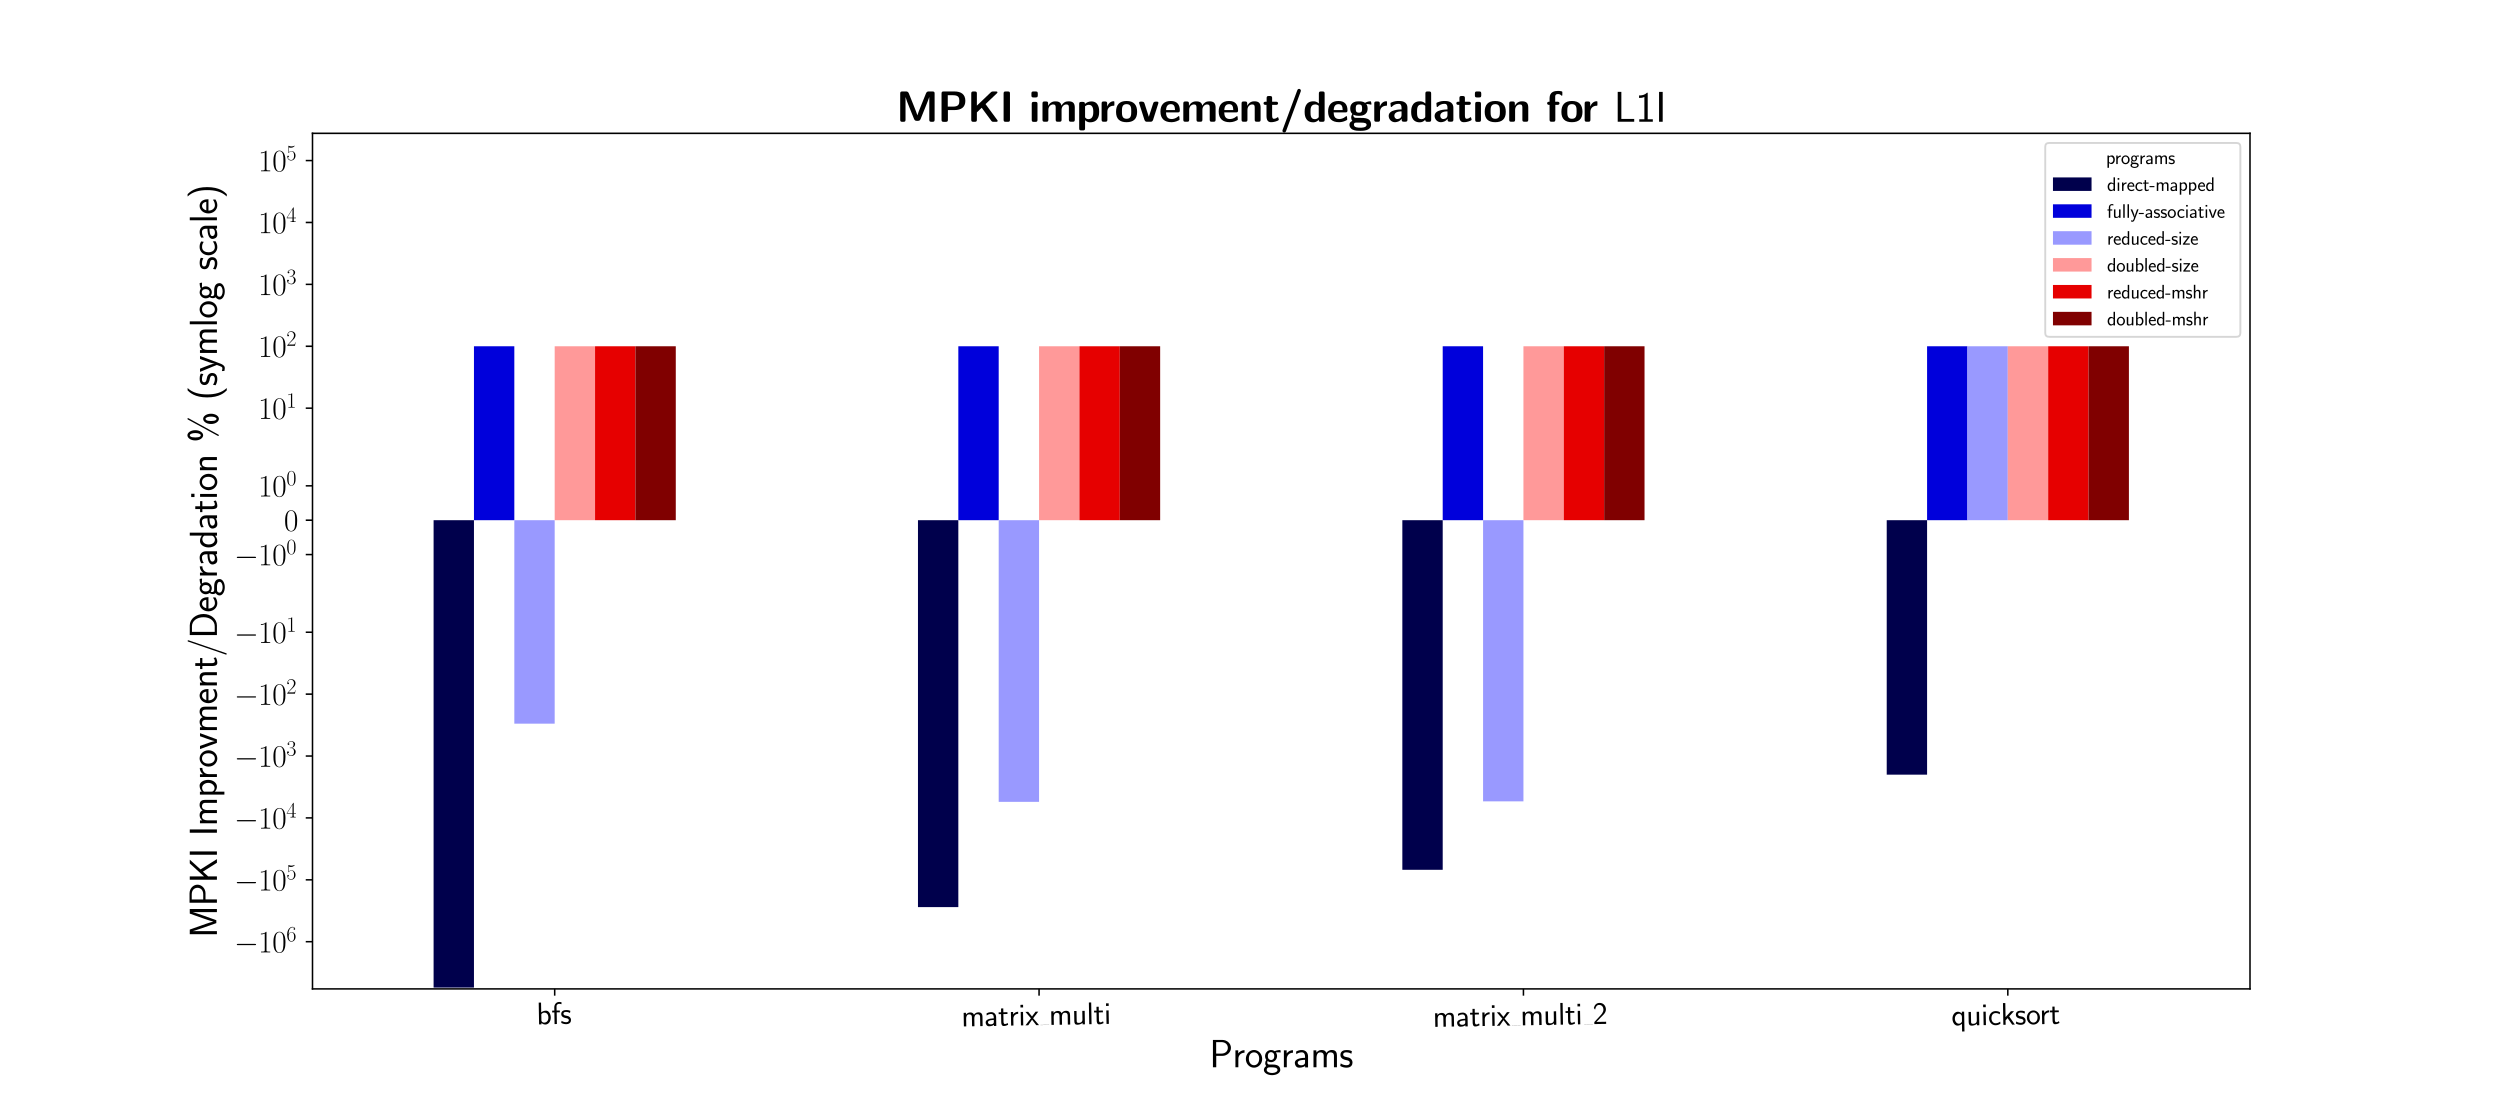 <?xml version="1.0" encoding="utf-8" standalone="no"?>
<!DOCTYPE svg PUBLIC "-//W3C//DTD SVG 1.1//EN"
  "http://www.w3.org/Graphics/SVG/1.1/DTD/svg11.dtd">
<svg height="576pt" version="1.1" viewBox="0 0 1296 576" width="1296pt" xmlns="http://www.w3.org/2000/svg" xmlns:xlink="http://www.w3.org/1999/xlink">
 <defs>
  <style type="text/css">*{stroke-linecap:butt;stroke-linejoin:round;}</style>
 </defs>
 <g id="figure_1">
  <g id="patch_1">
   <path d="M 0 576 
L 1296 576 
L 1296 0 
L 0 0 
z
" style="fill:#ffffff;"/>
  </g>
  <g id="axes_1">
   <g id="patch_2">
    <path d="M 162 512.64 
L 1166.4 512.64 
L 1166.4 69.12 
L 162 69.12 
z
" style="fill:#ffffff;"/>
   </g>
   <g id="patch_3">
    <path clip-path="url(#pb29cc0b157)" d="M 224.775 269.67 
L 245.7 269.67 
L 245.7 511.96 
L 224.775 511.96 
z
" style="fill:#00004c;"/>
   </g>
   <g id="patch_4">
    <path clip-path="url(#pb29cc0b157)" d="M 475.875 269.67 
L 496.8 269.67 
L 496.8 470.244 
L 475.875 470.244 
z
" style="fill:#00004c;"/>
   </g>
   <g id="patch_5">
    <path clip-path="url(#pb29cc0b157)" d="M 726.975 269.67 
L 747.9 269.67 
L 747.9 450.905 
L 726.975 450.905 
z
" style="fill:#00004c;"/>
   </g>
   <g id="patch_6">
    <path clip-path="url(#pb29cc0b157)" d="M 978.075 269.67 
L 999 269.67 
L 999 401.582 
L 978.075 401.582 
z
" style="fill:#00004c;"/>
   </g>
   <g id="patch_7">
    <path clip-path="url(#pb29cc0b157)" d="M 245.7 269.67 
L 266.625 269.67 
L 266.625 179.504 
L 245.7 179.504 
z
" style="fill:#0000db;"/>
   </g>
   <g id="patch_8">
    <path clip-path="url(#pb29cc0b157)" d="M 496.8 269.67 
L 517.725 269.67 
L 517.725 179.504 
L 496.8 179.504 
z
" style="fill:#0000db;"/>
   </g>
   <g id="patch_9">
    <path clip-path="url(#pb29cc0b157)" d="M 747.9 269.67 
L 768.825 269.67 
L 768.825 179.504 
L 747.9 179.504 
z
" style="fill:#0000db;"/>
   </g>
   <g id="patch_10">
    <path clip-path="url(#pb29cc0b157)" d="M 999 269.67 
L 1019.925 269.67 
L 1019.925 179.504 
L 999 179.504 
z
" style="fill:#0000db;"/>
   </g>
   <g id="patch_11">
    <path clip-path="url(#pb29cc0b157)" d="M 266.625 269.67 
L 287.55 269.67 
L 287.55 375.145 
L 266.625 375.145 
z
" style="fill:#9999ff;"/>
   </g>
   <g id="patch_12">
    <path clip-path="url(#pb29cc0b157)" d="M 517.725 269.67 
L 538.65 269.67 
L 538.65 415.679 
L 517.725 415.679 
z
" style="fill:#9999ff;"/>
   </g>
   <g id="patch_13">
    <path clip-path="url(#pb29cc0b157)" d="M 768.825 269.67 
L 789.75 269.67 
L 789.75 415.423 
L 768.825 415.423 
z
" style="fill:#9999ff;"/>
   </g>
   <g id="patch_14">
    <path clip-path="url(#pb29cc0b157)" d="M 1019.925 269.67 
L 1040.85 269.67 
L 1040.85 179.504 
L 1019.925 179.504 
z
" style="fill:#9999ff;"/>
   </g>
   <g id="patch_15">
    <path clip-path="url(#pb29cc0b157)" d="M 287.55 269.67 
L 308.475 269.67 
L 308.475 179.504 
L 287.55 179.504 
z
" style="fill:#ff9999;"/>
   </g>
   <g id="patch_16">
    <path clip-path="url(#pb29cc0b157)" d="M 538.65 269.67 
L 559.575 269.67 
L 559.575 179.504 
L 538.65 179.504 
z
" style="fill:#ff9999;"/>
   </g>
   <g id="patch_17">
    <path clip-path="url(#pb29cc0b157)" d="M 789.75 269.67 
L 810.675 269.67 
L 810.675 179.504 
L 789.75 179.504 
z
" style="fill:#ff9999;"/>
   </g>
   <g id="patch_18">
    <path clip-path="url(#pb29cc0b157)" d="M 1040.85 269.67 
L 1061.775 269.67 
L 1061.775 179.504 
L 1040.85 179.504 
z
" style="fill:#ff9999;"/>
   </g>
   <g id="patch_19">
    <path clip-path="url(#pb29cc0b157)" d="M 308.475 269.67 
L 329.4 269.67 
L 329.4 179.504 
L 308.475 179.504 
z
" style="fill:#e60000;"/>
   </g>
   <g id="patch_20">
    <path clip-path="url(#pb29cc0b157)" d="M 559.575 269.67 
L 580.5 269.67 
L 580.5 179.504 
L 559.575 179.504 
z
" style="fill:#e60000;"/>
   </g>
   <g id="patch_21">
    <path clip-path="url(#pb29cc0b157)" d="M 810.675 269.67 
L 831.6 269.67 
L 831.6 179.504 
L 810.675 179.504 
z
" style="fill:#e60000;"/>
   </g>
   <g id="patch_22">
    <path clip-path="url(#pb29cc0b157)" d="M 1061.775 269.67 
L 1082.7 269.67 
L 1082.7 179.504 
L 1061.775 179.504 
z
" style="fill:#e60000;"/>
   </g>
   <g id="patch_23">
    <path clip-path="url(#pb29cc0b157)" d="M 329.4 269.67 
L 350.325 269.67 
L 350.325 179.504 
L 329.4 179.504 
z
" style="fill:#800000;"/>
   </g>
   <g id="patch_24">
    <path clip-path="url(#pb29cc0b157)" d="M 580.5 269.67 
L 601.425 269.67 
L 601.425 179.504 
L 580.5 179.504 
z
" style="fill:#800000;"/>
   </g>
   <g id="patch_25">
    <path clip-path="url(#pb29cc0b157)" d="M 831.6 269.67 
L 852.525 269.67 
L 852.525 179.504 
L 831.6 179.504 
z
" style="fill:#800000;"/>
   </g>
   <g id="patch_26">
    <path clip-path="url(#pb29cc0b157)" d="M 1082.7 269.67 
L 1103.625 269.67 
L 1103.625 179.504 
L 1082.7 179.504 
z
" style="fill:#800000;"/>
   </g>
   <g id="matplotlib.axis_1">
    <g id="xtick_1">
     <g id="line2d_1">
      <defs>
       <path d="M 0 0 
L 0 3.5 
" id="mb95b8e8a24" style="stroke:#000000;stroke-width:0.8;"/>
      </defs>
      <g>
       <use style="stroke:#000000;stroke-width:0.8;" x="287.55" xlink:href="#mb95b8e8a24" y="512.64"/>
      </g>
     </g>
     <g id="text_1">
      <!-- bfs -->
      <g transform="translate(278.241 531.035)rotate(-1)scale(0.16 -0.16)">
       <defs>
        <path d="M 954 4416 
L 480 4416 
L 480 -13 
L 966 -13 
L 966 274 
C 1210 38 1504 -64 1766 -64 
C 2381 -64 2880 549 2880 1352 
C 2880 2086 2496 2756 1926 2756 
C 1523 2756 1165 2591 954 2419 
L 954 4416 
z
M 966 2046 
C 1107 2222 1306 2368 1587 2368 
C 1965 2368 2394 2097 2394 1352 
C 2394 558 1882 325 1530 325 
C 1402 325 1267 356 1139 464 
C 966 615 966 709 966 797 
L 966 2046 
z
" id="CMSS17-62" transform="scale(0.016)"/>
        <path d="M 1075 2368 
L 1722 2368 
L 1722 2737 
L 1062 2737 
L 1062 3559 
C 1062 4014 1408 4092 1606 4092 
C 1670 4092 1850 4092 2080 4009 
L 2080 4429 
C 1933 4461 1754 4480 1613 4480 
C 1018 4480 602 3993 602 3359 
L 602 2737 
L 160 2737 
L 160 2368 
L 602 2368 
L 602 0 
L 1075 0 
L 1075 2368 
z
" id="CMSS17-66" transform="scale(0.016)"/>
        <path d="M 2061 2627 
C 1683 2807 1389 2807 1197 2807 
C 742 2807 198 2648 198 2003 
C 198 1359 902 1218 1094 1179 
C 1389 1122 1715 1058 1715 740 
C 1715 337 1254 337 1171 337 
C 915 337 563 407 243 638 
L 166 210 
C 531 0 883 -64 1178 -64 
C 1965 -64 2163 416 2163 781 
C 2163 1094 1984 1305 1862 1401 
C 1651 1568 1574 1587 1050 1696 
C 960 1709 646 1779 646 2066 
C 646 2432 1050 2432 1139 2432 
C 1555 2432 1811 2303 1984 2208 
L 2061 2627 
z
" id="CMSS17-73" transform="scale(0.016)"/>
       </defs>
       <use transform="scale(0.996)" xlink:href="#CMSS17-62"/>
       <use transform="translate(48.205 0)scale(0.996)" xlink:href="#CMSS17-66"/>
       <use transform="translate(76.832 0)scale(0.996)" xlink:href="#CMSS17-73"/>
      </g>
     </g>
    </g>
    <g id="xtick_2">
     <g id="line2d_2">
      <g>
       <use style="stroke:#000000;stroke-width:0.8;" x="538.65" xlink:href="#mb95b8e8a24" y="512.64"/>
      </g>
     </g>
     <g id="text_2">
      <!-- matrix\_multi -->
      <g transform="translate(498.469 532.113)rotate(-1)scale(0.16 -0.16)">
       <defs>
        <path d="M 4288 1877 
C 4288 2308 4179 2816 3462 2816 
C 2982 2816 2694 2516 2566 2331 
C 2451 2670 2182 2816 1798 2816 
C 1363 2816 1088 2568 941 2389 
L 941 2758 
L 474 2758 
L 474 0 
L 960 0 
L 960 1559 
C 960 1939 1101 2428 1555 2428 
C 2138 2428 2138 2016 2138 1829 
L 2138 0 
L 2624 0 
L 2624 1559 
C 2624 1939 2765 2428 3219 2428 
C 3802 2428 3802 2016 3802 1829 
L 3802 0 
L 4288 0 
L 4288 1877 
z
" id="CMSS17-6d" transform="scale(0.016)"/>
        <path d="M 2406 1791 
C 2406 2392 1978 2808 1402 2808 
C 1120 2808 813 2757 461 2553 
L 499 2135 
C 659 2248 934 2432 1395 2432 
C 1722 2432 1920 2180 1920 1782 
L 1920 1536 
C 896 1536 256 1238 256 726 
C 256 461 416 -64 947 -64 
C 1043 -64 1562 -64 1933 217 
L 1933 -19 
L 2406 -19 
L 2406 1791 
z
M 1920 816 
C 1920 701 1920 548 1728 434 
C 1562 325 1350 325 1261 325 
C 941 325 723 511 723 744 
C 723 1211 1722 1211 1920 1211 
L 1920 816 
z
" id="CMSS17-61" transform="scale(0.016)"/>
        <path d="M 1069 2368 
L 1901 2368 
L 1901 2737 
L 1069 2737 
L 1069 3520 
L 614 3520 
L 614 2737 
L 109 2737 
L 109 2368 
L 602 2368 
L 602 749 
C 602 384 685 -64 1107 -64 
C 1427 -64 1722 25 2003 172 
L 1901 548 
C 1747 414 1562 337 1363 337 
C 1082 337 1069 696 1069 856 
L 1069 2368 
z
" id="CMSS17-74" transform="scale(0.016)"/>
        <path d="M 954 1363 
C 954 1965 1395 2368 1958 2368 
L 1958 2789 
C 1549 2789 1165 2585 934 2253 
L 934 2758 
L 480 2758 
L 480 0 
L 954 0 
L 954 1363 
z
" id="CMSS17-72" transform="scale(0.016)"/>
        <path d="M 979 4183 
L 442 4183 
L 442 3648 
L 979 3648 
L 979 4183 
z
M 947 2739 
L 474 2739 
L 474 0 
L 947 0 
L 947 2739 
z
" id="CMSS17-69" transform="scale(0.016)"/>
        <path d="M 1587 1414 
L 2656 2739 
L 2099 2739 
L 1363 1777 
L 602 2739 
L 32 2739 
L 1139 1414 
L 0 0 
L 563 0 
L 1363 1121 
L 2195 0 
L 2758 0 
L 1587 1414 
z
" id="CMSS17-78" transform="scale(0.016)"/>
        <path d="M 2618 2739 
L 2131 2739 
L 2131 972 
C 2131 498 1786 306 1421 306 
C 998 306 960 447 960 709 
L 960 2739 
L 474 2739 
L 474 678 
C 474 179 646 -64 1088 -64 
C 1306 -64 1798 -13 2144 306 
L 2144 0 
L 2618 0 
L 2618 2739 
z
" id="CMSS17-75" transform="scale(0.016)"/>
        <path d="M 947 4416 
L 474 4416 
L 474 0 
L 947 0 
L 947 4416 
z
" id="CMSS17-6c" transform="scale(0.016)"/>
       </defs>
       <use transform="scale(0.996)" xlink:href="#CMSS17-6d"/>
       <use transform="translate(74.229 0)scale(0.996)" xlink:href="#CMSS17-61"/>
       <use transform="translate(119.151 0)scale(0.996)" xlink:href="#CMSS17-74"/>
       <use transform="translate(152.983 0)scale(0.996)" xlink:href="#CMSS17-72"/>
       <use transform="translate(184.893 0)scale(0.996)" xlink:href="#CMSS17-69"/>
       <use transform="translate(207.073 0)scale(0.996)" xlink:href="#CMSS17-78"/>
       <use transform="translate(283.801 0)scale(0.996)" xlink:href="#CMSS17-6d"/>
       <use transform="translate(358.03 0)scale(0.996)" xlink:href="#CMSS17-75"/>
       <use transform="translate(406.235 0)scale(0.996)" xlink:href="#CMSS17-6c"/>
       <use transform="translate(428.416 0)scale(0.996)" xlink:href="#CMSS17-74"/>
       <use transform="translate(462.247 0)scale(0.996)" xlink:href="#CMSS17-69"/>
       <path d="M 255.694 0 
L 283.801 0 
L 283.801 0.399 
L 255.694 0.399 
L 255.694 0 
z
"/>
      </g>
     </g>
    </g>
    <g id="xtick_3">
     <g id="line2d_3">
      <g>
       <use style="stroke:#000000;stroke-width:0.8;" x="789.75" xlink:href="#mb95b8e8a24" y="512.64"/>
      </g>
     </g>
     <g id="text_3">
      <!-- matrix\_multi\_2 -->
      <g transform="translate(742.859 532.347)rotate(-1)scale(0.16 -0.16)">
       <defs>
        <path d="M 1651 1357 
C 1830 1541 2099 1764 2285 1987 
C 2464 2204 2701 2511 2701 2957 
C 2701 3657 2227 4288 1421 4288 
C 787 4288 422 3893 250 3274 
L 499 2929 
C 640 3510 838 3880 1338 3880 
C 1888 3880 2195 3433 2195 2942 
C 2195 2355 1747 1901 1408 1563 
C 1030 1187 659 804 301 408 
L 301 0 
L 2701 0 
L 2701 433 
L 1613 433 
C 1536 433 1459 433 1382 433 
L 742 433 
L 742 439 
L 1651 1357 
z
" id="CMSS17-32" transform="scale(0.016)"/>
       </defs>
       <use transform="scale(0.996)" xlink:href="#CMSS17-6d"/>
       <use transform="translate(74.229 0)scale(0.996)" xlink:href="#CMSS17-61"/>
       <use transform="translate(119.151 0)scale(0.996)" xlink:href="#CMSS17-74"/>
       <use transform="translate(152.983 0)scale(0.996)" xlink:href="#CMSS17-72"/>
       <use transform="translate(184.893 0)scale(0.996)" xlink:href="#CMSS17-69"/>
       <use transform="translate(207.073 0)scale(0.996)" xlink:href="#CMSS17-78"/>
       <use transform="translate(283.801 0)scale(0.996)" xlink:href="#CMSS17-6d"/>
       <use transform="translate(358.03 0)scale(0.996)" xlink:href="#CMSS17-75"/>
       <use transform="translate(406.235 0)scale(0.996)" xlink:href="#CMSS17-6c"/>
       <use transform="translate(428.416 0)scale(0.996)" xlink:href="#CMSS17-74"/>
       <use transform="translate(462.247 0)scale(0.996)" xlink:href="#CMSS17-69"/>
       <use transform="translate(518.156 0)scale(0.996)" xlink:href="#CMSS17-32"/>
       <path d="M 255.694 0 
L 283.801 0 
L 283.801 0.399 
L 255.694 0.399 
L 255.694 0 
z
"/>
       <path d="M 490.049 0 
L 518.156 0 
L 518.156 0.399 
L 490.049 0.399 
L 490.049 0 
z
"/>
      </g>
     </g>
    </g>
    <g id="xtick_4">
     <g id="line2d_4">
      <g>
       <use style="stroke:#000000;stroke-width:0.8;" x="1040.85" xlink:href="#mb95b8e8a24" y="512.64"/>
      </g>
     </g>
     <g id="text_4">
      <!-- quicksort -->
      <g transform="translate(1011.679 531.729)rotate(-1)scale(0.16 -0.16)">
       <defs>
        <path d="M 2611 2816 
L 2138 2816 
L 2138 2428 
C 2112 2460 1818 2816 1318 2816 
C 736 2816 211 2228 211 1399 
C 211 633 653 -5 1229 -5 
C 1498 -5 1837 91 2125 365 
L 2125 -1216 
L 2611 -1216 
L 2611 2816 
z
M 2138 914 
C 2138 832 2138 718 1939 554 
C 1888 510 1747 384 1504 384 
C 1050 384 698 850 698 1399 
C 698 2011 1126 2415 1562 2415 
C 1926 2415 2138 2061 2138 1797 
L 2138 914 
z
" id="CMSS17-71" transform="scale(0.016)"/>
        <path d="M 2464 2541 
C 2464 2585 2170 2714 2093 2739 
C 1882 2816 1613 2816 1542 2816 
C 710 2816 211 2093 211 1363 
C 211 595 768 -64 1517 -64 
C 1946 -64 2253 76 2502 242 
L 2464 664 
C 2189 453 1869 337 1523 337 
C 1024 337 698 774 698 1369 
C 698 1831 909 2414 1549 2414 
C 1901 2414 2099 2343 2394 2145 
L 2464 2541 
z
" id="CMSS17-63" transform="scale(0.016)"/>
        <path d="M 1696 1688 
L 2688 2739 
L 2074 2739 
L 954 1554 
L 954 4416 
L 480 4416 
L 480 0 
L 947 0 
L 947 892 
L 1376 1344 
L 2278 0 
L 2822 0 
L 1696 1688 
z
" id="CMSS17-6b" transform="scale(0.016)"/>
        <path d="M 2829 1356 
C 2829 2176 2221 2816 1504 2816 
C 768 2816 173 2157 173 1356 
C 173 544 787 -64 1498 -64 
C 2227 -64 2829 563 2829 1356 
z
M 1504 337 
C 1050 337 659 709 659 1408 
C 659 2151 1114 2427 1498 2427 
C 1914 2427 2342 2126 2342 1408 
C 2342 683 1926 337 1504 337 
z
" id="CMSS17-6f" transform="scale(0.016)"/>
       </defs>
       <use transform="scale(0.996)" xlink:href="#CMSS17-71"/>
       <use transform="translate(48.205 0)scale(0.996)" xlink:href="#CMSS17-75"/>
       <use transform="translate(96.41 0)scale(0.996)" xlink:href="#CMSS17-69"/>
       <use transform="translate(118.591 0)scale(0.996)" xlink:href="#CMSS17-63"/>
       <use transform="translate(160.229 0)scale(0.996)" xlink:href="#CMSS17-6b"/>
       <use transform="translate(205.832 0)scale(0.996)" xlink:href="#CMSS17-73"/>
       <use transform="translate(241.745 0)scale(0.996)" xlink:href="#CMSS17-6f"/>
       <use transform="translate(285.987 0)scale(0.996)" xlink:href="#CMSS17-72"/>
       <use transform="translate(317.896 0)scale(0.996)" xlink:href="#CMSS17-74"/>
      </g>
     </g>
    </g>
    <g id="text_5">
     <!-- Programs -->
     <g transform="translate(626.969 553.283)scale(0.2 -0.2)">
      <defs>
       <path d="M 2106 1856 
C 2874 1856 3501 2453 3501 3158 
C 3501 3850 2899 4453 2067 4453 
L 570 4453 
L 570 0 
L 1107 0 
L 1107 1856 
L 2106 1856 
z
M 1926 4096 
C 2669 4096 2995 3627 2995 3157 
C 2995 2720 2694 2226 1926 2226 
L 1094 2226 
L 1094 4096 
L 1926 4096 
z
" id="CMSS17-50" transform="scale(0.016)"/>
       <path d="M 2848 2808 
C 2483 2808 2170 2738 1914 2617 
C 1702 2777 1485 2808 1338 2808 
C 781 2808 358 2349 358 1814 
C 358 1468 550 1207 563 1195 
C 448 1035 384 863 384 672 
C 384 448 474 289 544 200 
C 211 -3 166 -314 166 -435 
C 166 -898 749 -1280 1498 -1280 
C 2253 -1280 2835 -898 2835 -428 
C 2835 448 1856 448 1587 448 
L 1069 448 
C 973 448 717 448 717 791 
C 717 921 774 1004 781 1010 
C 877 940 1075 832 1338 832 
C 1869 832 2310 1278 2310 1827 
C 2310 2132 2170 2355 2112 2432 
L 2131 2432 
C 2150 2432 2419 2432 2515 2432 
C 2720 2432 2739 2429 2918 2419 
L 2848 2808 
z
M 1338 1182 
C 1120 1182 813 1315 813 1823 
C 813 2375 1165 2464 1331 2464 
C 1549 2464 1856 2331 1856 1823 
C 1856 1271 1504 1182 1338 1182 
z
M 1581 -10 
C 1734 -10 2381 -10 2381 -442 
C 2381 -714 1984 -929 1504 -929 
C 1018 -929 621 -720 621 -435 
C 621 -403 621 -10 1062 -10 
L 1581 -10 
z
" id="CMSS17-67" transform="scale(0.016)"/>
      </defs>
      <use transform="scale(0.996)" xlink:href="#CMSS17-50"/>
      <use transform="translate(59.736 0)scale(0.996)" xlink:href="#CMSS17-72"/>
      <use transform="translate(91.645 0)scale(0.996)" xlink:href="#CMSS17-6f"/>
      <use transform="translate(138.489 0)scale(0.996)" xlink:href="#CMSS17-67"/>
      <use transform="translate(185.333 0)scale(0.996)" xlink:href="#CMSS17-72"/>
      <use transform="translate(217.242 0)scale(0.996)" xlink:href="#CMSS17-61"/>
      <use transform="translate(262.164 0)scale(0.996)" xlink:href="#CMSS17-6d"/>
      <use transform="translate(336.394 0)scale(0.996)" xlink:href="#CMSS17-73"/>
     </g>
    </g>
   </g>
   <g id="matplotlib.axis_2">
    <g id="ytick_1">
     <g id="line2d_5">
      <defs>
       <path d="M 0 0 
L -3.5 0 
" id="mcc2c41f81f" style="stroke:#000000;stroke-width:0.8;"/>
      </defs>
      <g>
       <use style="stroke:#000000;stroke-width:0.8;" x="162" xlink:href="#mcc2c41f81f" y="488.183"/>
      </g>
     </g>
     <g id="text_6">
      <!-- $\mathdefault{-10^{6}}$ -->
      <g transform="translate(121.415 493.718)scale(0.16 -0.16)">
       <defs>
        <path d="M 4218 1472 
C 4326 1472 4442 1472 4442 1600 
C 4442 1728 4326 1728 4218 1728 
L 755 1728 
C 646 1728 531 1728 531 1600 
C 531 1472 646 1472 755 1472 
L 4218 1472 
z
" id="CMSY10-0" transform="scale(0.016)"/>
        <path d="M 1702 4058 
C 1702 4192 1696 4192 1606 4192 
C 1357 3916 979 3827 621 3827 
C 602 3827 570 3827 563 3808 
C 557 3795 557 3782 557 3648 
C 755 3648 1088 3686 1344 3839 
L 1344 461 
C 1344 236 1331 160 781 160 
L 589 160 
L 589 0 
C 896 0 1216 0 1523 0 
C 1830 0 2150 0 2458 0 
L 2458 160 
L 2266 160 
C 1715 160 1702 230 1702 458 
L 1702 4058 
z
" id="CMR17-31" transform="scale(0.016)"/>
        <path d="M 2688 2025 
C 2688 2416 2682 3080 2413 3591 
C 2176 4039 1798 4198 1466 4198 
C 1158 4198 768 4058 525 3597 
C 269 3118 243 2524 243 2025 
C 243 1661 250 1106 448 619 
C 723 -39 1216 -128 1466 -128 
C 1760 -128 2208 -7 2470 600 
C 2662 1042 2688 1559 2688 2025 
z
M 1466 -26 
C 1056 -26 813 325 723 812 
C 653 1188 653 1738 653 2096 
C 653 2588 653 2997 736 3387 
C 858 3929 1216 4096 1466 4096 
C 1728 4096 2067 3923 2189 3400 
C 2272 3036 2278 2607 2278 2096 
C 2278 1680 2278 1169 2202 792 
C 2067 95 1690 -26 1466 -26 
z
" id="CMR17-30" transform="scale(0.016)"/>
        <path d="M 678 2176 
C 678 3690 1395 4032 1811 4032 
C 1946 4032 2272 4009 2400 3776 
C 2298 3776 2106 3776 2106 3553 
C 2106 3381 2246 3323 2336 3323 
C 2394 3323 2566 3348 2566 3560 
C 2566 3954 2246 4179 1805 4179 
C 1043 4179 243 3390 243 1984 
C 243 253 966 -128 1478 -128 
C 2099 -128 2688 427 2688 1283 
C 2688 2081 2170 2662 1517 2662 
C 1126 2662 838 2407 678 1960 
L 678 2176 
z
M 1478 25 
C 691 25 691 1200 691 1436 
C 691 1896 909 2560 1504 2560 
C 1613 2560 1926 2560 2138 2120 
C 2253 1870 2253 1609 2253 1289 
C 2253 944 2253 690 2118 434 
C 1978 171 1773 25 1478 25 
z
" id="CMR17-36" transform="scale(0.016)"/>
       </defs>
       <use transform="scale(0.996)" xlink:href="#CMSY10-0"/>
       <use transform="translate(77.487 0)scale(0.996)" xlink:href="#CMR17-31"/>
       <use transform="translate(123.178 0)scale(0.996)" xlink:href="#CMR17-30"/>
       <use transform="translate(168.868 36.154)scale(0.697)" xlink:href="#CMR17-36"/>
      </g>
     </g>
    </g>
    <g id="ytick_2">
     <g id="line2d_6">
      <g>
       <use style="stroke:#000000;stroke-width:0.8;" x="162" xlink:href="#mcc2c41f81f" y="456.096"/>
      </g>
     </g>
     <g id="text_7">
      <!-- $\mathdefault{-10^{5}}$ -->
      <g transform="translate(121.415 461.631)scale(0.16 -0.16)">
       <defs>
        <path d="M 730 3692 
C 794 3666 1056 3584 1325 3584 
C 1920 3584 2246 3911 2432 4100 
C 2432 4157 2432 4192 2394 4192 
C 2387 4192 2374 4192 2323 4163 
C 2099 4058 1837 3973 1517 3973 
C 1325 3973 1037 3999 723 4139 
C 653 4171 640 4171 634 4171 
C 602 4171 595 4164 595 4037 
L 595 2203 
C 595 2089 595 2057 659 2057 
C 691 2057 704 2070 736 2114 
C 941 2401 1222 2522 1542 2522 
C 1766 2522 2246 2382 2246 1289 
C 2246 1085 2246 715 2054 421 
C 1894 159 1645 25 1370 25 
C 947 25 518 320 403 814 
C 429 807 480 795 506 795 
C 589 795 749 840 749 1038 
C 749 1210 627 1280 506 1280 
C 358 1280 262 1190 262 1011 
C 262 454 704 -128 1382 -128 
C 2042 -128 2669 440 2669 1264 
C 2669 2030 2170 2624 1549 2624 
C 1222 2624 947 2503 730 2274 
L 730 3692 
z
" id="CMR17-35" transform="scale(0.016)"/>
       </defs>
       <use transform="scale(0.996)" xlink:href="#CMSY10-0"/>
       <use transform="translate(77.487 0)scale(0.996)" xlink:href="#CMR17-31"/>
       <use transform="translate(123.178 0)scale(0.996)" xlink:href="#CMR17-30"/>
       <use transform="translate(168.868 36.154)scale(0.697)" xlink:href="#CMR17-35"/>
      </g>
     </g>
    </g>
    <g id="ytick_3">
     <g id="line2d_7">
      <g>
       <use style="stroke:#000000;stroke-width:0.8;" x="162" xlink:href="#mcc2c41f81f" y="424.01"/>
      </g>
     </g>
     <g id="text_8">
      <!-- $\mathdefault{-10^{4}}$ -->
      <g transform="translate(121.415 429.544)scale(0.16 -0.16)">
       <defs>
        <path d="M 2150 4122 
C 2150 4256 2144 4256 2029 4256 
L 128 1254 
L 128 1088 
L 1779 1088 
L 1779 457 
C 1779 224 1766 160 1318 160 
L 1197 160 
L 1197 0 
C 1402 0 1747 0 1965 0 
C 2182 0 2528 0 2733 0 
L 2733 160 
L 2611 160 
C 2163 160 2150 224 2150 457 
L 2150 1088 
L 2803 1088 
L 2803 1254 
L 2150 1254 
L 2150 4122 
z
M 1798 3703 
L 1798 1254 
L 256 1254 
L 1798 3703 
z
" id="CMR17-34" transform="scale(0.016)"/>
       </defs>
       <use transform="scale(0.996)" xlink:href="#CMSY10-0"/>
       <use transform="translate(77.487 0)scale(0.996)" xlink:href="#CMR17-31"/>
       <use transform="translate(123.178 0)scale(0.996)" xlink:href="#CMR17-30"/>
       <use transform="translate(168.868 36.154)scale(0.697)" xlink:href="#CMR17-34"/>
      </g>
     </g>
    </g>
    <g id="ytick_4">
     <g id="line2d_8">
      <g>
       <use style="stroke:#000000;stroke-width:0.8;" x="162" xlink:href="#mcc2c41f81f" y="391.923"/>
      </g>
     </g>
     <g id="text_9">
      <!-- $\mathdefault{-10^{3}}$ -->
      <g transform="translate(121.415 397.458)scale(0.16 -0.16)">
       <defs>
        <path d="M 1414 2157 
C 1984 2157 2234 1662 2234 1090 
C 2234 320 1824 25 1453 25 
C 1114 25 563 194 390 693 
C 422 680 454 680 486 680 
C 640 680 755 782 755 948 
C 755 1133 614 1216 486 1216 
C 378 1216 211 1165 211 926 
C 211 335 787 -128 1466 -128 
C 2176 -128 2720 430 2720 1085 
C 2720 1707 2208 2157 1600 2227 
C 2086 2328 2554 2756 2554 3329 
C 2554 3820 2048 4179 1472 4179 
C 890 4179 378 3829 378 3329 
C 378 3110 544 3072 627 3072 
C 762 3072 877 3155 877 3321 
C 877 3486 762 3569 627 3569 
C 602 3569 570 3569 544 3557 
C 730 3959 1235 4032 1459 4032 
C 1683 4032 2106 3925 2106 3320 
C 2106 3143 2080 2828 1862 2550 
C 1670 2304 1453 2304 1242 2284 
C 1210 2284 1062 2269 1037 2269 
C 992 2263 966 2257 966 2208 
C 966 2163 973 2157 1101 2157 
L 1414 2157 
z
" id="CMR17-33" transform="scale(0.016)"/>
       </defs>
       <use transform="scale(0.996)" xlink:href="#CMSY10-0"/>
       <use transform="translate(77.487 0)scale(0.996)" xlink:href="#CMR17-31"/>
       <use transform="translate(123.178 0)scale(0.996)" xlink:href="#CMR17-30"/>
       <use transform="translate(168.868 36.154)scale(0.697)" xlink:href="#CMR17-33"/>
      </g>
     </g>
    </g>
    <g id="ytick_5">
     <g id="line2d_9">
      <g>
       <use style="stroke:#000000;stroke-width:0.8;" x="162" xlink:href="#mcc2c41f81f" y="359.836"/>
      </g>
     </g>
     <g id="text_10">
      <!-- $\mathdefault{-10^{2}}$ -->
      <g transform="translate(121.415 365.371)scale(0.16 -0.16)">
       <defs>
        <path d="M 2669 989 
L 2554 989 
C 2490 536 2438 459 2413 420 
C 2381 369 1920 369 1830 369 
L 602 369 
C 832 619 1280 1072 1824 1597 
C 2214 1967 2669 2402 2669 3035 
C 2669 3790 2067 4224 1395 4224 
C 691 4224 262 3604 262 3030 
C 262 2780 448 2748 525 2748 
C 589 2748 781 2787 781 3010 
C 781 3207 614 3264 525 3264 
C 486 3264 448 3258 422 3245 
C 544 3790 915 4058 1306 4058 
C 1862 4058 2227 3617 2227 3035 
C 2227 2479 1901 2000 1536 1584 
L 262 146 
L 262 0 
L 2515 0 
L 2669 989 
z
" id="CMR17-32" transform="scale(0.016)"/>
       </defs>
       <use transform="scale(0.996)" xlink:href="#CMSY10-0"/>
       <use transform="translate(77.487 0)scale(0.996)" xlink:href="#CMR17-31"/>
       <use transform="translate(123.178 0)scale(0.996)" xlink:href="#CMR17-30"/>
       <use transform="translate(168.868 36.154)scale(0.697)" xlink:href="#CMR17-32"/>
      </g>
     </g>
    </g>
    <g id="ytick_6">
     <g id="line2d_10">
      <g>
       <use style="stroke:#000000;stroke-width:0.8;" x="162" xlink:href="#mcc2c41f81f" y="327.749"/>
      </g>
     </g>
     <g id="text_11">
      <!-- $\mathdefault{-10^{1}}$ -->
      <g transform="translate(121.415 333.284)scale(0.16 -0.16)">
       <use transform="scale(0.996)" xlink:href="#CMSY10-0"/>
       <use transform="translate(77.487 0)scale(0.996)" xlink:href="#CMR17-31"/>
       <use transform="translate(123.178 0)scale(0.996)" xlink:href="#CMR17-30"/>
       <use transform="translate(168.868 36.154)scale(0.697)" xlink:href="#CMR17-31"/>
      </g>
     </g>
    </g>
    <g id="ytick_7">
     <g id="line2d_11">
      <g>
       <use style="stroke:#000000;stroke-width:0.8;" x="162" xlink:href="#mcc2c41f81f" y="287.496"/>
      </g>
     </g>
     <g id="text_12">
      <!-- $\mathdefault{-10^{0}}$ -->
      <g transform="translate(121.415 293.031)scale(0.16 -0.16)">
       <use transform="scale(0.996)" xlink:href="#CMSY10-0"/>
       <use transform="translate(77.487 0)scale(0.996)" xlink:href="#CMR17-31"/>
       <use transform="translate(123.178 0)scale(0.996)" xlink:href="#CMR17-30"/>
       <use transform="translate(168.868 36.154)scale(0.697)" xlink:href="#CMR17-30"/>
      </g>
     </g>
    </g>
    <g id="ytick_8">
     <g id="line2d_12">
      <g>
       <use style="stroke:#000000;stroke-width:0.8;" x="162" xlink:href="#mcc2c41f81f" y="269.67"/>
      </g>
     </g>
     <g id="text_13">
      <!-- $\mathdefault{0}$ -->
      <g transform="translate(147.196 275.205)scale(0.16 -0.16)">
       <use transform="scale(0.996)" xlink:href="#CMR17-30"/>
      </g>
     </g>
    </g>
    <g id="ytick_9">
     <g id="line2d_13">
      <g>
       <use style="stroke:#000000;stroke-width:0.8;" x="162" xlink:href="#mcc2c41f81f" y="251.844"/>
      </g>
     </g>
     <g id="text_14">
      <!-- $\mathdefault{10^{0}}$ -->
      <g transform="translate(133.813 257.379)scale(0.16 -0.16)">
       <use transform="scale(0.996)" xlink:href="#CMR17-31"/>
       <use transform="translate(45.69 0)scale(0.996)" xlink:href="#CMR17-30"/>
       <use transform="translate(91.381 36.154)scale(0.697)" xlink:href="#CMR17-30"/>
      </g>
     </g>
    </g>
    <g id="ytick_10">
     <g id="line2d_14">
      <g>
       <use style="stroke:#000000;stroke-width:0.8;" x="162" xlink:href="#mcc2c41f81f" y="211.59"/>
      </g>
     </g>
     <g id="text_15">
      <!-- $\mathdefault{10^{1}}$ -->
      <g transform="translate(133.813 217.125)scale(0.16 -0.16)">
       <use transform="scale(0.996)" xlink:href="#CMR17-31"/>
       <use transform="translate(45.69 0)scale(0.996)" xlink:href="#CMR17-30"/>
       <use transform="translate(91.381 36.154)scale(0.697)" xlink:href="#CMR17-31"/>
      </g>
     </g>
    </g>
    <g id="ytick_11">
     <g id="line2d_15">
      <g>
       <use style="stroke:#000000;stroke-width:0.8;" x="162" xlink:href="#mcc2c41f81f" y="179.504"/>
      </g>
     </g>
     <g id="text_16">
      <!-- $\mathdefault{10^{2}}$ -->
      <g transform="translate(133.813 185.038)scale(0.16 -0.16)">
       <use transform="scale(0.996)" xlink:href="#CMR17-31"/>
       <use transform="translate(45.69 0)scale(0.996)" xlink:href="#CMR17-30"/>
       <use transform="translate(91.381 36.154)scale(0.697)" xlink:href="#CMR17-32"/>
      </g>
     </g>
    </g>
    <g id="ytick_12">
     <g id="line2d_16">
      <g>
       <use style="stroke:#000000;stroke-width:0.8;" x="162" xlink:href="#mcc2c41f81f" y="147.417"/>
      </g>
     </g>
     <g id="text_17">
      <!-- $\mathdefault{10^{3}}$ -->
      <g transform="translate(133.813 152.952)scale(0.16 -0.16)">
       <use transform="scale(0.996)" xlink:href="#CMR17-31"/>
       <use transform="translate(45.69 0)scale(0.996)" xlink:href="#CMR17-30"/>
       <use transform="translate(91.381 36.154)scale(0.697)" xlink:href="#CMR17-33"/>
      </g>
     </g>
    </g>
    <g id="ytick_13">
     <g id="line2d_17">
      <g>
       <use style="stroke:#000000;stroke-width:0.8;" x="162" xlink:href="#mcc2c41f81f" y="115.33"/>
      </g>
     </g>
     <g id="text_18">
      <!-- $\mathdefault{10^{4}}$ -->
      <g transform="translate(133.813 120.865)scale(0.16 -0.16)">
       <use transform="scale(0.996)" xlink:href="#CMR17-31"/>
       <use transform="translate(45.69 0)scale(0.996)" xlink:href="#CMR17-30"/>
       <use transform="translate(91.381 36.154)scale(0.697)" xlink:href="#CMR17-34"/>
      </g>
     </g>
    </g>
    <g id="ytick_14">
     <g id="line2d_18">
      <g>
       <use style="stroke:#000000;stroke-width:0.8;" x="162" xlink:href="#mcc2c41f81f" y="83.243"/>
      </g>
     </g>
     <g id="text_19">
      <!-- $\mathdefault{10^{5}}$ -->
      <g transform="translate(133.813 88.778)scale(0.16 -0.16)">
       <use transform="scale(0.996)" xlink:href="#CMR17-31"/>
       <use transform="translate(45.69 0)scale(0.996)" xlink:href="#CMR17-30"/>
       <use transform="translate(91.381 36.154)scale(0.697)" xlink:href="#CMR17-35"/>
      </g>
     </g>
    </g>
    <g id="text_20">
     <!-- MPKI Improvment/Degradation \%  (symlog scale) -->
     <g transform="translate(112.45 486.114)rotate(-90)scale(0.2 -0.2)">
      <defs>
       <path d="M 3194 2371 
L 2886 1473 
C 2835 1307 2662 791 2624 587 
L 2618 587 
C 2598 715 2560 849 2458 1174 
C 2400 1365 2336 1562 2272 1741 
L 1325 4416 
L 576 4416 
L 576 0 
L 1075 0 
L 1075 3900 
L 1082 3900 
C 1082 3894 1139 3613 1530 2499 
L 2374 96 
L 2848 96 
L 3610 2231 
C 3661 2378 3821 2843 3891 3066 
C 3955 3257 4115 3728 4154 3913 
L 4160 3913 
L 4160 0 
L 4666 0 
L 4666 4416 
L 3923 4416 
L 3194 2371 
z
" id="CMSS17-4d" transform="scale(0.016)"/>
       <path d="M 2234 2666 
L 3827 4416 
L 3213 4416 
L 1101 2106 
L 1101 4416 
L 563 4416 
L 563 0 
L 1101 0 
L 1101 1432 
L 1875 2278 
L 3315 0 
L 3910 0 
L 2234 2666 
z
" id="CMSS17-4b" transform="scale(0.016)"/>
       <path d="M 1094 4416 
L 557 4416 
L 557 0 
L 1094 0 
L 1094 4416 
z
" id="CMSS17-49" transform="scale(0.016)"/>
       <path d="M 966 333 
C 1178 129 1466 -5 1773 -5 
C 2368 -5 2880 603 2880 1412 
C 2880 2159 2496 2816 1946 2816 
C 1626 2816 1242 2702 954 2472 
L 954 2765 
L 480 2765 
L 480 -1216 
L 966 -1216 
L 966 333 
z
M 966 2100 
C 1018 2176 1235 2415 1587 2415 
C 2035 2415 2394 1960 2394 1412 
C 2394 787 1958 384 1530 384 
C 1402 384 1267 415 1139 523 
C 966 674 966 768 966 857 
L 966 2100 
z
" id="CMSS17-70" transform="scale(0.016)"/>
       <path d="M 2675 2752 
L 2176 2752 
L 1747 1556 
C 1613 1165 1421 627 1389 352 
L 1382 352 
C 1370 468 1318 634 1286 749 
C 1248 890 1197 1056 1158 1172 
L 595 2752 
L 83 2752 
L 1094 0 
L 1664 0 
L 2675 2752 
z
" id="CMSS17-76" transform="scale(0.016)"/>
       <path d="M 2502 1377 
C 2502 1590 2490 2003 2285 2345 
C 2061 2713 1696 2816 1421 2816 
C 755 2816 192 2188 192 1375 
C 192 582 774 -64 1510 -64 
C 1798 -64 2150 19 2470 248 
C 2470 274 2458 414 2451 420 
C 2451 433 2432 630 2432 656 
C 2125 407 1773 325 1517 325 
C 1107 325 666 667 646 1377 
L 2502 1377 
z
M 698 1728 
C 781 2084 1062 2421 1421 2421 
C 1517 2421 1965 2421 2080 1728 
L 698 1728 
z
" id="CMSS17-65" transform="scale(0.016)"/>
       <path d="M 2618 1877 
C 2618 2283 2522 2816 1798 2816 
C 1389 2816 1120 2606 941 2389 
L 941 2758 
L 474 2758 
L 474 0 
L 960 0 
L 960 1559 
C 960 1964 1114 2428 1549 2428 
C 2112 2428 2131 2048 2131 1829 
L 2131 0 
L 2618 0 
L 2618 1877 
z
" id="CMSS17-6e" transform="scale(0.016)"/>
       <path d="M 2637 4545 
C 2669 4627 2669 4640 2669 4653 
C 2669 4729 2611 4768 2560 4768 
C 2483 4768 2458 4717 2432 4640 
L 365 -1377 
C 333 -1460 333 -1473 333 -1486 
C 333 -1562 390 -1600 442 -1600 
C 518 -1600 544 -1549 570 -1473 
L 2637 4545 
z
" id="CMSS17-2f" transform="scale(0.016)"/>
       <path d="M 570 4416 
L 570 0 
L 2144 0 
C 3194 0 4000 980 4000 2170 
C 4000 3398 3194 4416 2144 4416 
L 570 4416 
z
M 1094 357 
L 1094 4059 
L 2003 4059 
C 2861 4059 3475 3277 3475 2170 
C 3475 1107 2867 357 2003 357 
L 1094 357 
z
" id="CMSS17-44" transform="scale(0.016)"/>
       <path d="M 2611 4416 
L 2138 4416 
L 2138 2438 
C 1939 2603 1613 2756 1254 2756 
C 672 2756 211 2131 211 1347 
C 211 562 666 -64 1235 -64 
C 1677 -64 1971 172 2125 306 
L 2125 -13 
L 2611 -13 
L 2611 4416 
z
M 2125 836 
C 2125 747 2125 653 1926 482 
C 1798 375 1645 325 1498 325 
C 1152 325 698 576 698 1340 
C 698 2134 1210 2368 1562 2368 
C 1798 2368 1990 2254 2125 2065 
L 2125 836 
z
" id="CMSS17-64" transform="scale(0.016)"/>
       <path d="M 3923 4583 
C 3962 4647 3962 4679 3962 4685 
C 3962 4755 3904 4800 3853 4800 
C 3782 4800 3750 4749 3718 4685 
L 1101 -104 
C 1088 -129 1062 -167 1062 -206 
C 1062 -276 1120 -320 1178 -320 
C 1235 -320 1248 -295 1299 -206 
L 3923 4583 
z
M 4678 959 
C 4678 1698 4282 2240 3846 2240 
C 3418 2240 3008 1711 3008 959 
C 3008 208 3418 -320 3846 -320 
C 4288 -320 4678 221 4678 959 
z
M 3846 68 
C 3712 68 3494 189 3494 959 
C 3494 1724 3712 1851 3846 1851 
C 4083 1851 4211 1386 4211 959 
C 4211 533 4083 68 3846 68 
z
M 2003 3519 
C 2003 4258 1606 4800 1171 4800 
C 742 4800 333 4271 333 3519 
C 333 2768 742 2240 1171 2240 
C 1613 2240 2003 2781 2003 3519 
z
M 1171 2628 
C 1037 2628 819 2749 819 3519 
C 819 4284 1037 4411 1171 4411 
C 1408 4411 1536 3946 1536 3519 
C 1536 3093 1408 2628 1171 2628 
z
" id="CMSS17-25" transform="scale(0.016)"/>
       <path d="M 1613 4768 
C 1267 4417 474 3601 474 1588 
C 474 -433 1267 -1243 1613 -1600 
L 2003 -1600 
C 1216 -784 960 357 960 1581 
C 960 2798 1203 3946 2003 4768 
L 1613 4768 
z
" id="CMSS17-28" transform="scale(0.016)"/>
       <path d="M 2675 2752 
L 2176 2752 
C 1632 1294 1446 702 1434 383 
L 1427 383 
C 1408 696 1126 1460 902 2007 
L 602 2752 
L 83 2752 
L 1216 13 
C 1146 -178 1043 -465 1011 -529 
C 870 -885 774 -885 672 -885 
C 646 -885 442 -885 211 -809 
L 250 -1229 
C 410 -1261 570 -1280 685 -1280 
C 845 -1280 1165 -1280 1459 -497 
L 2675 2752 
z
" id="CMSS17-79" transform="scale(0.016)"/>
       <path d="M 723 -1600 
C 1069 -1249 1862 -433 1862 1581 
C 1862 3601 1069 4411 723 4768 
L 333 4768 
C 1120 3952 1376 2811 1376 1588 
C 1376 370 1133 -778 333 -1600 
L 723 -1600 
z
" id="CMSS17-29" transform="scale(0.016)"/>
      </defs>
      <use transform="scale(0.996)" xlink:href="#CMSS17-4d"/>
      <use transform="translate(81.676 0)scale(0.996)" xlink:href="#CMSS17-50"/>
      <use transform="translate(141.412 0)scale(0.996)" xlink:href="#CMSS17-4b"/>
      <use transform="translate(206.232 0)scale(0.996)" xlink:href="#CMSS17-49"/>
      <use transform="translate(263.245 0)scale(0.996)" xlink:href="#CMSS17-49"/>
      <use transform="translate(289.029 0)scale(0.996)" xlink:href="#CMSS17-6d"/>
      <use transform="translate(363.258 0)scale(0.996)" xlink:href="#CMSS17-70"/>
      <use transform="translate(408.861 0)scale(0.996)" xlink:href="#CMSS17-72"/>
      <use transform="translate(440.77 0)scale(0.996)" xlink:href="#CMSS17-6f"/>
      <use transform="translate(487.614 0)scale(0.996)" xlink:href="#CMSS17-76"/>
      <use transform="translate(530.614 0)scale(0.996)" xlink:href="#CMSS17-6d"/>
      <use transform="translate(604.843 0)scale(0.996)" xlink:href="#CMSS17-65"/>
      <use transform="translate(646.482 0)scale(0.996)" xlink:href="#CMSS17-6e"/>
      <use transform="translate(694.687 0)scale(0.996)" xlink:href="#CMSS17-74"/>
      <use transform="translate(728.519 0)scale(0.996)" xlink:href="#CMSS17-2f"/>
      <use transform="translate(775.362 0)scale(0.996)" xlink:href="#CMSS17-44"/>
      <use transform="translate(842.905 0)scale(0.996)" xlink:href="#CMSS17-65"/>
      <use transform="translate(884.544 0)scale(0.996)" xlink:href="#CMSS17-67"/>
      <use transform="translate(931.388 0)scale(0.996)" xlink:href="#CMSS17-72"/>
      <use transform="translate(963.297 0)scale(0.996)" xlink:href="#CMSS17-61"/>
      <use transform="translate(1008.219 0)scale(0.996)" xlink:href="#CMSS17-64"/>
      <use transform="translate(1056.424 0)scale(0.996)" xlink:href="#CMSS17-61"/>
      <use transform="translate(1101.346 0)scale(0.996)" xlink:href="#CMSS17-74"/>
      <use transform="translate(1135.178 0)scale(0.996)" xlink:href="#CMSS17-69"/>
      <use transform="translate(1157.358 0)scale(0.996)" xlink:href="#CMSS17-6f"/>
      <use transform="translate(1204.202 0)scale(0.996)" xlink:href="#CMSS17-6e"/>
      <use transform="translate(1283.636 0)scale(0.996)" xlink:href="#CMSS17-25"/>
      <use transform="translate(1392.938 0)scale(0.996)" xlink:href="#CMSS17-28"/>
      <use transform="translate(1429.372 0)scale(0.996)" xlink:href="#CMSS17-73"/>
      <use transform="translate(1465.285 0)scale(0.996)" xlink:href="#CMSS17-79"/>
      <use transform="translate(1508.286 0)scale(0.996)" xlink:href="#CMSS17-6d"/>
      <use transform="translate(1582.515 0)scale(0.996)" xlink:href="#CMSS17-6c"/>
      <use transform="translate(1604.696 0)scale(0.996)" xlink:href="#CMSS17-6f"/>
      <use transform="translate(1651.539 0)scale(0.996)" xlink:href="#CMSS17-67"/>
      <use transform="translate(1729.612 0)scale(0.996)" xlink:href="#CMSS17-73"/>
      <use transform="translate(1765.526 0)scale(0.996)" xlink:href="#CMSS17-63"/>
      <use transform="translate(1807.164 0)scale(0.996)" xlink:href="#CMSS17-61"/>
      <use transform="translate(1852.086 0)scale(0.996)" xlink:href="#CMSS17-6c"/>
      <use transform="translate(1874.267 0)scale(0.996)" xlink:href="#CMSS17-65"/>
      <use transform="translate(1915.906 0)scale(0.996)" xlink:href="#CMSS17-29"/>
     </g>
    </g>
   </g>
   <g id="patch_27">
    <path d="M 162 512.64 
L 162 69.12 
" style="fill:none;stroke:#000000;stroke-linecap:square;stroke-linejoin:miter;stroke-width:0.8;"/>
   </g>
   <g id="patch_28">
    <path d="M 1166.4 512.64 
L 1166.4 69.12 
" style="fill:none;stroke:#000000;stroke-linecap:square;stroke-linejoin:miter;stroke-width:0.8;"/>
   </g>
   <g id="patch_29">
    <path d="M 162 512.64 
L 1166.4 512.64 
" style="fill:none;stroke:#000000;stroke-linecap:square;stroke-linejoin:miter;stroke-width:0.8;"/>
   </g>
   <g id="patch_30">
    <path d="M 162 69.12 
L 1166.4 69.12 
" style="fill:none;stroke:#000000;stroke-linecap:square;stroke-linejoin:miter;stroke-width:0.8;"/>
   </g>
   <g id="text_21">
    <!-- \textbf{MPKI improvement/degradation for }L1I -->
    <g transform="translate(464.622 63.12)scale(0.22 -0.22)">
     <defs>
      <path d="M 3552 2106 
C 3418 1776 3181 1181 3130 955 
L 3123 955 
C 3066 1187 2803 1828 2669 2171 
L 1850 4215 
C 1741 4480 1536 4480 1421 4480 
L 890 4480 
C 659 4480 582 4409 582 4170 
L 582 302 
C 582 70 653 -8 890 -8 
L 1062 -8 
C 1306 -8 1370 76 1370 302 
L 1370 3646 
L 1376 3646 
C 1446 3355 1734 2637 1888 2256 
L 2630 412 
C 2746 134 2899 134 3117 134 
C 3334 134 3488 134 3603 412 
L 4422 2443 
C 4486 2598 4832 3478 4877 3646 
L 4883 3646 
L 4883 302 
C 4883 95 4928 -8 5190 -8 
L 5363 -8 
C 5606 -8 5670 76 5670 302 
L 5670 4170 
C 5670 4377 5626 4480 5363 4480 
L 4826 4480 
C 4666 4480 4506 4467 4397 4202 
L 3552 2106 
z
" id="CMSSBX10-4d" transform="scale(0.016)"/>
      <path d="M 1523 1728 
L 2496 1728 
C 3501 1728 4102 2155 4102 3085 
C 4102 4060 3475 4480 2490 4480 
L 890 4480 
C 659 4480 582 4409 582 4170 
L 582 298 
C 582 66 653 -12 890 -12 
L 1216 -12 
C 1459 -12 1523 72 1523 299 
L 1523 1728 
z
M 2291 3924 
C 3130 3924 3213 3537 3213 3085 
C 3213 2652 3142 2239 2285 2239 
L 1504 2239 
L 1504 3924 
L 2291 3924 
z
" id="CMSSBX10-50" transform="scale(0.016)"/>
      <path d="M 2694 2611 
L 4378 4209 
C 4454 4280 4454 4319 4454 4345 
C 4454 4480 4326 4480 4237 4480 
L 3846 4480 
C 3738 4480 3610 4480 3475 4351 
L 1414 2385 
L 1414 4170 
C 1414 4377 1370 4480 1107 4480 
L 890 4480 
C 659 4480 582 4409 582 4170 
L 582 302 
C 582 70 653 -8 890 -8 
L 1107 -8 
C 1350 -8 1414 76 1414 302 
L 1414 1389 
L 2125 2068 
L 3558 128 
C 3661 -8 3757 -8 3878 -8 
L 4262 -8 
C 4397 -8 4486 -8 4486 180 
L 2694 2611 
z
" id="CMSSBX10-4b" transform="scale(0.016)"/>
      <path d="M 1530 4170 
C 1530 4377 1485 4480 1222 4480 
L 896 4480 
C 666 4480 589 4409 589 4170 
L 589 302 
C 589 70 659 -8 896 -8 
L 1222 -8 
C 1466 -8 1530 76 1530 302 
L 1530 4170 
z
" id="CMSSBX10-49" transform="scale(0.016)"/>
      <path d="M 653 4480 
C 448 4480 346 4441 346 4182 
L 346 3885 
C 346 3678 410 3594 646 3594 
L 979 3594 
C 1286 3594 1286 3730 1286 4034 
C 1286 4344 1286 4480 979 4480 
L 653 4480 
z
M 1242 2634 
C 1242 2841 1197 2944 934 2944 
L 698 2944 
C 467 2944 390 2873 390 2634 
L 390 292 
C 390 60 461 -18 698 -18 
L 934 -18 
C 1178 -18 1242 66 1242 292 
L 1242 2634 
z
" id="CMSSBX10-69" transform="scale(0.016)"/>
      <path d="M 5158 2096 
C 5158 2761 4877 3025 4224 3025 
C 3770 3025 3418 2812 3187 2386 
C 3085 3012 2541 3012 2272 3012 
C 2150 3012 1882 3012 1594 2803 
C 1395 2658 1267 2455 1222 2360 
L 1216 2360 
L 1216 2687 
C 1216 2896 1171 3001 909 3001 
L 691 3001 
C 461 3001 384 2930 384 2690 
L 384 310 
C 384 78 454 0 691 0 
L 947 0 
C 1190 0 1254 84 1254 309 
L 1254 1735 
C 1254 2315 1645 2560 1958 2560 
C 2266 2560 2336 2424 2336 2082 
L 2336 309 
C 2336 78 2406 0 2643 0 
L 2899 0 
C 3142 0 3206 84 3206 309 
L 3206 1735 
C 3206 2315 3597 2560 3910 2560 
C 4218 2560 4288 2424 4288 2082 
L 4288 309 
C 4288 78 4358 0 4595 0 
L 4851 0 
C 5094 0 5158 84 5158 309 
L 5158 2096 
z
" id="CMSSBX10-6d" transform="scale(0.016)"/>
      <path d="M 1261 242 
C 1549 -82 1901 -82 1990 -82 
C 3347 -82 3347 1154 3347 1476 
C 3347 1791 3347 3008 2189 3008 
C 1811 3008 1472 2853 1242 2633 
C 1242 2872 1152 2937 934 2937 
L 698 2937 
C 467 2937 390 2866 390 2627 
L 390 -969 
C 390 -1202 461 -1280 698 -1280 
L 954 -1280 
C 1197 -1280 1261 -1195 1261 -966 
L 1261 242 
z
M 1261 2292 
C 1331 2356 1542 2504 1818 2504 
C 2470 2504 2477 1746 2477 1463 
C 2477 1206 2477 384 1754 384 
C 1606 384 1491 435 1414 492 
C 1261 602 1261 634 1261 750 
L 1261 2292 
z
" id="CMSSBX10-70" transform="scale(0.016)"/>
      <path d="M 1242 1496 
C 1242 2115 1747 2368 2150 2368 
C 2266 2368 2278 2368 2278 2555 
L 2278 2860 
C 2278 2989 2278 3034 2163 3034 
C 1984 3034 1517 2970 1216 2271 
L 1210 2271 
L 1210 2690 
C 1210 2897 1165 3001 902 3001 
L 698 3001 
C 467 3001 390 2930 390 2690 
L 390 310 
C 390 78 461 0 698 0 
L 934 0 
C 1178 0 1242 84 1242 312 
L 1242 1496 
z
" id="CMSSBX10-72" transform="scale(0.016)"/>
      <path d="M 3315 1459 
C 3315 2517 2803 3072 1760 3072 
C 691 3072 198 2497 198 1459 
C 198 407 749 -64 1754 -64 
C 2758 -64 3315 401 3315 1459 
z
M 1760 440 
C 1069 440 1069 1020 1069 1536 
C 1069 2033 1069 2606 1754 2606 
C 2445 2606 2445 2039 2445 1536 
C 2445 1027 2445 440 1760 440 
z
" id="CMSSBX10-6f" transform="scale(0.016)"/>
      <path d="M 2995 2671 
C 3027 2762 3027 2775 3027 2794 
C 3027 2976 2867 2976 2771 2976 
L 2637 2976 
C 2368 2976 2298 2879 2240 2697 
L 1606 734 
L 973 2697 
C 928 2833 883 2976 576 2976 
L 422 2976 
C 326 2976 166 2976 166 2794 
C 166 2775 166 2762 198 2670 
L 960 273 
C 1050 0 1248 0 1363 0 
L 1830 0 
C 1946 0 2144 0 2234 273 
L 2995 2671 
z
" id="CMSSBX10-76" transform="scale(0.016)"/>
      <path d="M 2758 1385 
C 2906 1385 3066 1385 3066 1678 
C 3066 2514 2682 3072 1728 3072 
C 704 3072 198 2491 198 1510 
C 198 452 806 -64 1811 -64 
C 2054 -64 2419 -32 2842 182 
C 2982 253 3027 272 3027 350 
C 3027 395 3008 582 3002 633 
C 2976 833 2970 839 2912 839 
C 2886 839 2874 839 2803 775 
C 2426 447 2042 402 1837 402 
C 1114 402 1037 974 1018 1385 
L 2758 1385 
z
M 1024 1728 
C 1043 2122 1171 2606 1728 2606 
C 2240 2606 2336 2231 2355 1728 
L 1024 1728 
z
" id="CMSSBX10-65" transform="scale(0.016)"/>
      <path d="M 3200 2096 
C 3200 2761 2918 3025 2266 3025 
C 1594 3025 1306 2535 1222 2360 
L 1216 2360 
L 1216 2687 
C 1216 2896 1171 3001 909 3001 
L 691 3001 
C 461 3001 384 2930 384 2690 
L 384 310 
C 384 78 454 0 691 0 
L 947 0 
C 1190 0 1254 84 1254 309 
L 1254 1735 
C 1254 2295 1626 2560 1958 2560 
C 2266 2560 2330 2411 2330 2082 
L 2330 309 
C 2330 103 2374 0 2637 0 
L 2893 0 
C 3136 0 3200 84 3200 309 
L 3200 2096 
z
" id="CMSSBX10-6e" transform="scale(0.016)"/>
      <path d="M 1395 2496 
L 1965 2496 
C 2042 2496 2272 2496 2272 2729 
C 2272 2962 2042 2962 1965 2962 
L 1395 2962 
L 1395 3498 
C 1395 3705 1350 3808 1088 3808 
L 890 3808 
C 659 3808 582 3737 582 3498 
L 582 2962 
L 435 2962 
C 365 2962 128 2962 128 2729 
C 128 2496 358 2496 435 2496 
L 563 2496 
L 563 864 
C 563 213 794 -64 1235 -64 
C 1293 -64 1574 -64 1907 39 
C 2016 72 2387 188 2387 311 
C 2387 330 2374 376 2336 510 
C 2304 639 2291 678 2234 678 
C 2202 678 2195 671 2157 632 
C 2086 582 1914 440 1645 440 
C 1491 440 1395 550 1395 975 
L 1395 2496 
z
" id="CMSSBX10-74" transform="scale(0.016)"/>
      <path d="M 3085 4443 
C 3123 4540 3123 4547 3123 4592 
C 3123 4734 3008 4864 2854 4864 
C 2669 4864 2605 4702 2586 4644 
L 429 -1179 
C 390 -1276 390 -1283 390 -1328 
C 390 -1470 506 -1600 659 -1600 
C 845 -1600 909 -1438 928 -1380 
L 3085 4443 
z
" id="CMSSBX10-2f" transform="scale(0.016)"/>
      <path d="M 3194 4170 
C 3194 4377 3149 4480 2886 4480 
L 2650 4480 
C 2406 4480 2342 4396 2342 4170 
L 2342 2702 
C 2054 2980 1734 3025 1536 3025 
C 237 3025 237 1782 237 1465 
C 237 1167 237 -82 1504 -82 
C 1773 -82 2048 -5 2323 294 
C 2323 57 2413 -8 2630 -8 
L 2886 -8 
C 3130 -8 3194 76 3194 302 
L 3194 4170 
z
M 2323 798 
C 2323 687 2323 629 2138 500 
C 1978 396 1830 384 1754 384 
C 1107 384 1107 980 1107 1465 
C 1107 1951 1107 2560 1824 2560 
C 2010 2560 2182 2495 2323 2359 
L 2323 798 
z
" id="CMSSBX10-64" transform="scale(0.016)"/>
      <path d="M 1280 577 
C 1050 577 960 577 870 656 
C 845 681 736 779 736 949 
C 736 994 742 1007 749 1046 
C 1050 878 1427 878 1562 878 
C 1830 878 2848 878 2848 1950 
C 2848 2326 2707 2553 2650 2624 
C 2758 2624 2982 2624 3245 2553 
C 3270 2540 3315 2527 3334 2527 
C 3386 2527 3418 2566 3418 2611 
C 3418 2637 3386 2792 3373 2857 
C 3347 3012 3347 3025 3232 3025 
C 3034 3025 2714 2948 2470 2799 
C 2170 2999 1837 3025 1562 3025 
C 1293 3025 275 3025 275 1954 
C 275 1694 346 1370 589 1156 
C 416 915 416 663 416 630 
C 416 507 454 293 589 118 
C 493 79 160 -37 160 -451 
C 160 -652 256 -988 659 -1176 
C 1024 -1344 1453 -1344 1754 -1344 
C 2131 -1344 3354 -1344 3354 -429 
C 3354 577 2451 577 1587 577 
L 1280 577 
z
M 1562 1344 
C 1114 1344 1094 1591 1094 1949 
C 1094 2306 1114 2560 1562 2560 
C 2010 2560 2029 2313 2029 1955 
C 2029 1597 2010 1344 1562 1344 
z
M 1907 -128 
C 2426 -128 2694 -217 2694 -448 
C 2694 -879 1965 -879 1760 -879 
C 1504 -879 819 -879 819 -430 
C 819 -128 1018 -128 1165 -128 
L 1907 -128 
z
" id="CMSSBX10-67" transform="scale(0.016)"/>
      <path d="M 2970 2050 
C 2970 3072 1997 3072 1677 3072 
C 1376 3072 1056 3046 627 2868 
C 493 2811 461 2792 461 2722 
C 461 2677 499 2300 506 2248 
C 512 2209 544 2177 589 2177 
C 621 2177 640 2196 659 2216 
C 934 2508 1254 2651 1651 2651 
C 1997 2651 2099 2435 2099 2049 
L 2099 1820 
C 1875 1820 198 1820 198 868 
C 198 415 557 -64 1120 -64 
C 1338 -64 1818 1 2118 447 
L 2118 317 
C 2118 110 2163 7 2426 7 
L 2662 7 
C 2906 7 2970 91 2970 317 
L 2970 2050 
z
M 2099 988 
C 2099 402 1491 402 1472 402 
C 1203 402 1030 639 1030 889 
C 1030 1536 1920 1536 2099 1536 
L 2099 988 
z
" id="CMSSBX10-61" transform="scale(0.016)"/>
      <path d="M 1402 2496 
L 1709 2496 
C 1786 2496 2016 2496 2016 2729 
C 2016 2962 1786 2962 1709 2962 
L 1382 2962 
L 1382 3668 
C 1382 3837 1382 4096 1798 4096 
C 2003 4096 2131 4038 2259 3915 
C 2304 3863 2323 3850 2355 3850 
C 2438 3850 2438 3915 2438 4018 
L 2438 4316 
C 2438 4471 2432 4477 2214 4523 
C 2029 4561 1894 4561 1798 4561 
C 1318 4561 550 4452 550 3480 
L 550 2962 
C 416 2962 192 2962 192 2729 
C 192 2496 410 2496 550 2496 
L 550 310 
C 550 78 621 0 858 0 
L 1094 0 
C 1338 0 1402 84 1402 310 
L 1402 2496 
z
" id="CMSSBX10-66" transform="scale(0.016)"/>
      <path d="M 1670 414 
C 1594 414 1517 414 1440 414 
L 1101 414 
L 1101 4416 
L 563 4416 
L 563 0 
L 3002 0 
L 3002 414 
L 1670 414 
z
" id="CMSS17-4c" transform="scale(0.016)"/>
      <path d="M 1818 4288 
L 1696 4288 
C 1350 3940 947 3890 538 3890 
L 538 3520 
C 723 3520 1024 3520 1325 3667 
L 1325 369 
L 570 369 
L 570 0 
L 2573 0 
L 2573 369 
L 1818 369 
L 1818 4288 
z
" id="CMSS17-31" transform="scale(0.016)"/>
     </defs>
     <use transform="scale(0.996)" xlink:href="#CMSSBX10-4d"/>
     <use transform="translate(97.413 0)scale(0.996)" xlink:href="#CMSSBX10-50"/>
     <use transform="translate(167.429 0)scale(0.996)" xlink:href="#CMSSBX10-4b"/>
     <use transform="translate(243.533 0)scale(0.996)" xlink:href="#CMSSBX10-49"/>
     <use transform="translate(312.995 0)scale(0.996)" xlink:href="#CMSSBX10-69"/>
     <use transform="translate(338.455 0)scale(0.996)" xlink:href="#CMSSBX10-6d"/>
     <use transform="translate(424.798 0)scale(0.996)" xlink:href="#CMSSBX10-70"/>
     <use transform="translate(477.656 0)scale(0.996)" xlink:href="#CMSSBX10-72"/>
     <use transform="translate(514.739 0)scale(0.996)" xlink:href="#CMSSBX10-6f"/>
     <use transform="translate(569.534 0)scale(0.996)" xlink:href="#CMSSBX10-76"/>
     <use transform="translate(619.348 0)scale(0.996)" xlink:href="#CMSSBX10-65"/>
     <use transform="translate(670.268 0)scale(0.996)" xlink:href="#CMSSBX10-6d"/>
     <use transform="translate(756.611 0)scale(0.996)" xlink:href="#CMSSBX10-65"/>
     <use transform="translate(807.532 0)scale(0.996)" xlink:href="#CMSSBX10-6e"/>
     <use transform="translate(863.434 0)scale(0.996)" xlink:href="#CMSSBX10-74"/>
     <use transform="translate(903.699 0)scale(0.996)" xlink:href="#CMSSBX10-2f"/>
     <use transform="translate(958.494 0)scale(0.996)" xlink:href="#CMSSBX10-64"/>
     <use transform="translate(1014.396 0)scale(0.996)" xlink:href="#CMSSBX10-65"/>
     <use transform="translate(1065.317 0)scale(0.996)" xlink:href="#CMSSBX10-67"/>
     <use transform="translate(1120.111 0)scale(0.996)" xlink:href="#CMSSBX10-72"/>
     <use transform="translate(1157.195 0)scale(0.996)" xlink:href="#CMSSBX10-61"/>
     <use transform="translate(1209.499 0)scale(0.996)" xlink:href="#CMSSBX10-64"/>
     <use transform="translate(1265.401 0)scale(0.996)" xlink:href="#CMSSBX10-61"/>
     <use transform="translate(1317.705 0)scale(0.996)" xlink:href="#CMSSBX10-74"/>
     <use transform="translate(1357.971 0)scale(0.996)" xlink:href="#CMSSBX10-69"/>
     <use transform="translate(1383.431 0)scale(0.996)" xlink:href="#CMSSBX10-6f"/>
     <use transform="translate(1438.226 0)scale(0.996)" xlink:href="#CMSSBX10-6e"/>
     <use transform="translate(1530.658 0)scale(0.996)" xlink:href="#CMSSBX10-66"/>
     <use transform="translate(1564.143 0)scale(0.996)" xlink:href="#CMSSBX10-6f"/>
     <use transform="translate(1615.894 0)scale(0.996)" xlink:href="#CMSSBX10-72"/>
     <use transform="translate(1691.029 0)scale(0.996)" xlink:href="#CMSS17-4c"/>
     <use transform="translate(1741.717 0)scale(0.996)" xlink:href="#CMSS17-31"/>
     <use transform="translate(1788.56 0)scale(0.996)" xlink:href="#CMSS17-49"/>
    </g>
   </g>
   <g id="legend_1">
    <g id="patch_31">
     <path d="M 1062.255 174.599 
L 1159.4 174.599 
Q 1161.4 174.599 1161.4 172.599 
L 1161.4 76.12 
Q 1161.4 74.12 1159.4 74.12 
L 1062.255 74.12 
Q 1060.255 74.12 1060.255 76.12 
L 1060.255 172.599 
Q 1060.255 174.599 1062.255 174.599 
z
" style="fill:#ffffff;opacity:0.8;stroke:#cccccc;stroke-linejoin:miter;"/>
    </g>
    <g id="text_22">
     <!-- programs -->
     <g transform="translate(1091.746 85.038)scale(0.1 -0.1)">
      <use transform="scale(0.996)" xlink:href="#CMSS17-70"/>
      <use transform="translate(45.602 0)scale(0.996)" xlink:href="#CMSS17-72"/>
      <use transform="translate(77.512 0)scale(0.996)" xlink:href="#CMSS17-6f"/>
      <use transform="translate(124.356 0)scale(0.996)" xlink:href="#CMSS17-67"/>
      <use transform="translate(171.2 0)scale(0.996)" xlink:href="#CMSS17-72"/>
      <use transform="translate(203.109 0)scale(0.996)" xlink:href="#CMSS17-61"/>
      <use transform="translate(248.031 0)scale(0.996)" xlink:href="#CMSS17-6d"/>
      <use transform="translate(322.26 0)scale(0.996)" xlink:href="#CMSS17-73"/>
     </g>
    </g>
    <g id="patch_32">
     <path d="M 1064.255 98.976 
L 1084.255 98.976 
L 1084.255 91.976 
L 1064.255 91.976 
z
" style="fill:#00004c;"/>
    </g>
    <g id="text_23">
     <!-- direct-mapped -->
     <g transform="translate(1092.255 98.976)scale(0.1 -0.1)">
      <defs>
       <path d="M 1664 1216 
L 1664 1585 
L 64 1585 
L 64 1216 
L 1664 1216 
z
" id="CMSS17-2d" transform="scale(0.016)"/>
      </defs>
      <use transform="scale(0.996)" xlink:href="#CMSS17-64"/>
      <use transform="translate(48.205 0)scale(0.996)" xlink:href="#CMSS17-69"/>
      <use transform="translate(70.386 0)scale(0.996)" xlink:href="#CMSS17-72"/>
      <use transform="translate(102.295 0)scale(0.996)" xlink:href="#CMSS17-65"/>
      <use transform="translate(143.934 0)scale(0.996)" xlink:href="#CMSS17-63"/>
      <use transform="translate(185.573 0)scale(0.996)" xlink:href="#CMSS17-74"/>
      <use transform="translate(219.405 0)scale(0.996)" xlink:href="#CMSS17-2d"/>
      <use transform="translate(250.634 0)scale(0.996)" xlink:href="#CMSS17-6d"/>
      <use transform="translate(324.863 0)scale(0.996)" xlink:href="#CMSS17-61"/>
      <use transform="translate(369.785 0)scale(0.996)" xlink:href="#CMSS17-70"/>
      <use transform="translate(417.99 0)scale(0.996)" xlink:href="#CMSS17-70"/>
      <use transform="translate(468.797 0)scale(0.996)" xlink:href="#CMSS17-65"/>
      <use transform="translate(510.436 0)scale(0.996)" xlink:href="#CMSS17-64"/>
     </g>
    </g>
    <g id="patch_33">
     <path d="M 1064.255 112.913 
L 1084.255 112.913 
L 1084.255 105.913 
L 1064.255 105.913 
z
" style="fill:#0000db;"/>
    </g>
    <g id="text_24">
     <!-- fully-associative -->
     <g transform="translate(1092.255 112.913)scale(0.1 -0.1)">
      <use transform="scale(0.996)" xlink:href="#CMSS17-66"/>
      <use transform="translate(28.627 0)scale(0.996)" xlink:href="#CMSS17-75"/>
      <use transform="translate(76.832 0)scale(0.996)" xlink:href="#CMSS17-6c"/>
      <use transform="translate(99.012 0)scale(0.996)" xlink:href="#CMSS17-6c"/>
      <use transform="translate(121.193 0)scale(0.996)" xlink:href="#CMSS17-79"/>
      <use transform="translate(164.193 0)scale(0.996)" xlink:href="#CMSS17-2d"/>
      <use transform="translate(195.422 0)scale(0.996)" xlink:href="#CMSS17-61"/>
      <use transform="translate(240.344 0)scale(0.996)" xlink:href="#CMSS17-73"/>
      <use transform="translate(276.258 0)scale(0.996)" xlink:href="#CMSS17-73"/>
      <use transform="translate(312.171 0)scale(0.996)" xlink:href="#CMSS17-6f"/>
      <use transform="translate(361.617 0)scale(0.996)" xlink:href="#CMSS17-63"/>
      <use transform="translate(403.256 0)scale(0.996)" xlink:href="#CMSS17-69"/>
      <use transform="translate(425.437 0)scale(0.996)" xlink:href="#CMSS17-61"/>
      <use transform="translate(470.359 0)scale(0.996)" xlink:href="#CMSS17-74"/>
      <use transform="translate(504.19 0)scale(0.996)" xlink:href="#CMSS17-69"/>
      <use transform="translate(526.371 0)scale(0.996)" xlink:href="#CMSS17-76"/>
      <use transform="translate(569.371 0)scale(0.996)" xlink:href="#CMSS17-65"/>
     </g>
    </g>
    <g id="patch_34">
     <path d="M 1064.255 126.85 
L 1084.255 126.85 
L 1084.255 119.85 
L 1064.255 119.85 
z
" style="fill:#9999ff;"/>
    </g>
    <g id="text_25">
     <!-- reduced-size -->
     <g transform="translate(1092.255 126.85)scale(0.1 -0.1)">
      <defs>
       <path d="M 2400 2502 
L 2400 2750 
L 250 2750 
L 250 2368 
L 1069 2368 
C 1146 2368 1222 2368 1299 2368 
L 1747 2368 
L 166 261 
L 166 0 
L 2419 0 
L 2419 395 
L 1549 395 
C 1472 395 1395 395 1318 395 
L 826 395 
L 2400 2502 
z
" id="CMSS17-7a" transform="scale(0.016)"/>
      </defs>
      <use transform="scale(0.996)" xlink:href="#CMSS17-72"/>
      <use transform="translate(31.91 0)scale(0.996)" xlink:href="#CMSS17-65"/>
      <use transform="translate(73.549 0)scale(0.996)" xlink:href="#CMSS17-64"/>
      <use transform="translate(121.754 0)scale(0.996)" xlink:href="#CMSS17-75"/>
      <use transform="translate(169.958 0)scale(0.996)" xlink:href="#CMSS17-63"/>
      <use transform="translate(211.597 0)scale(0.996)" xlink:href="#CMSS17-65"/>
      <use transform="translate(253.236 0)scale(0.996)" xlink:href="#CMSS17-64"/>
      <use transform="translate(301.441 0)scale(0.996)" xlink:href="#CMSS17-2d"/>
      <use transform="translate(332.67 0)scale(0.996)" xlink:href="#CMSS17-73"/>
      <use transform="translate(368.584 0)scale(0.996)" xlink:href="#CMSS17-69"/>
      <use transform="translate(390.764 0)scale(0.996)" xlink:href="#CMSS17-7a"/>
      <use transform="translate(431.442 0)scale(0.996)" xlink:href="#CMSS17-65"/>
     </g>
    </g>
    <g id="patch_35">
     <path d="M 1064.255 140.787 
L 1084.255 140.787 
L 1084.255 133.787 
L 1064.255 133.787 
z
" style="fill:#ff9999;"/>
    </g>
    <g id="text_26">
     <!-- doubled-size -->
     <g transform="translate(1092.255 140.787)scale(0.1 -0.1)">
      <use transform="scale(0.996)" xlink:href="#CMSS17-64"/>
      <use transform="translate(48.205 0)scale(0.996)" xlink:href="#CMSS17-6f"/>
      <use transform="translate(95.049 0)scale(0.996)" xlink:href="#CMSS17-75"/>
      <use transform="translate(143.254 0)scale(0.996)" xlink:href="#CMSS17-62"/>
      <use transform="translate(191.458 0)scale(0.996)" xlink:href="#CMSS17-6c"/>
      <use transform="translate(213.639 0)scale(0.996)" xlink:href="#CMSS17-65"/>
      <use transform="translate(255.278 0)scale(0.996)" xlink:href="#CMSS17-64"/>
      <use transform="translate(303.483 0)scale(0.996)" xlink:href="#CMSS17-2d"/>
      <use transform="translate(334.712 0)scale(0.996)" xlink:href="#CMSS17-73"/>
      <use transform="translate(370.626 0)scale(0.996)" xlink:href="#CMSS17-69"/>
      <use transform="translate(392.806 0)scale(0.996)" xlink:href="#CMSS17-7a"/>
      <use transform="translate(433.484 0)scale(0.996)" xlink:href="#CMSS17-65"/>
     </g>
    </g>
    <g id="patch_36">
     <path d="M 1064.255 154.724 
L 1084.255 154.724 
L 1084.255 147.724 
L 1064.255 147.724 
z
" style="fill:#e60000;"/>
    </g>
    <g id="text_27">
     <!-- reduced-mshr -->
     <g transform="translate(1092.255 154.724)scale(0.1 -0.1)">
      <defs>
       <path d="M 2618 1891 
C 2618 2292 2522 2820 1798 2820 
C 1395 2820 1133 2623 947 2407 
L 947 4448 
L 474 4448 
L 474 32 
L 960 32 
L 960 1573 
C 960 1973 1114 2432 1549 2432 
C 2112 2432 2131 2056 2131 1839 
L 2131 32 
L 2618 32 
L 2618 1891 
z
" id="CMSS17-68" transform="scale(0.016)"/>
      </defs>
      <use transform="scale(0.996)" xlink:href="#CMSS17-72"/>
      <use transform="translate(31.91 0)scale(0.996)" xlink:href="#CMSS17-65"/>
      <use transform="translate(73.549 0)scale(0.996)" xlink:href="#CMSS17-64"/>
      <use transform="translate(121.754 0)scale(0.996)" xlink:href="#CMSS17-75"/>
      <use transform="translate(169.958 0)scale(0.996)" xlink:href="#CMSS17-63"/>
      <use transform="translate(211.597 0)scale(0.996)" xlink:href="#CMSS17-65"/>
      <use transform="translate(253.236 0)scale(0.996)" xlink:href="#CMSS17-64"/>
      <use transform="translate(301.441 0)scale(0.996)" xlink:href="#CMSS17-2d"/>
      <use transform="translate(332.67 0)scale(0.996)" xlink:href="#CMSS17-6d"/>
      <use transform="translate(406.899 0)scale(0.996)" xlink:href="#CMSS17-73"/>
      <use transform="translate(442.813 0)scale(0.996)" xlink:href="#CMSS17-68"/>
      <use transform="translate(491.018 0)scale(0.996)" xlink:href="#CMSS17-72"/>
     </g>
    </g>
    <g id="patch_37">
     <path d="M 1064.255 168.662 
L 1084.255 168.662 
L 1084.255 161.662 
L 1064.255 161.662 
z
" style="fill:#800000;"/>
    </g>
    <g id="text_28">
     <!-- doubled-mshr -->
     <g transform="translate(1092.255 168.662)scale(0.1 -0.1)">
      <use transform="scale(0.996)" xlink:href="#CMSS17-64"/>
      <use transform="translate(48.205 0)scale(0.996)" xlink:href="#CMSS17-6f"/>
      <use transform="translate(95.049 0)scale(0.996)" xlink:href="#CMSS17-75"/>
      <use transform="translate(143.254 0)scale(0.996)" xlink:href="#CMSS17-62"/>
      <use transform="translate(191.458 0)scale(0.996)" xlink:href="#CMSS17-6c"/>
      <use transform="translate(213.639 0)scale(0.996)" xlink:href="#CMSS17-65"/>
      <use transform="translate(255.278 0)scale(0.996)" xlink:href="#CMSS17-64"/>
      <use transform="translate(303.483 0)scale(0.996)" xlink:href="#CMSS17-2d"/>
      <use transform="translate(334.712 0)scale(0.996)" xlink:href="#CMSS17-6d"/>
      <use transform="translate(408.941 0)scale(0.996)" xlink:href="#CMSS17-73"/>
      <use transform="translate(444.855 0)scale(0.996)" xlink:href="#CMSS17-68"/>
      <use transform="translate(493.06 0)scale(0.996)" xlink:href="#CMSS17-72"/>
     </g>
    </g>
   </g>
  </g>
 </g>
 <defs>
  <clipPath id="pb29cc0b157">
   <rect height="443.52" width="1004.4" x="162" y="69.12"/>
  </clipPath>
 </defs>
</svg>
